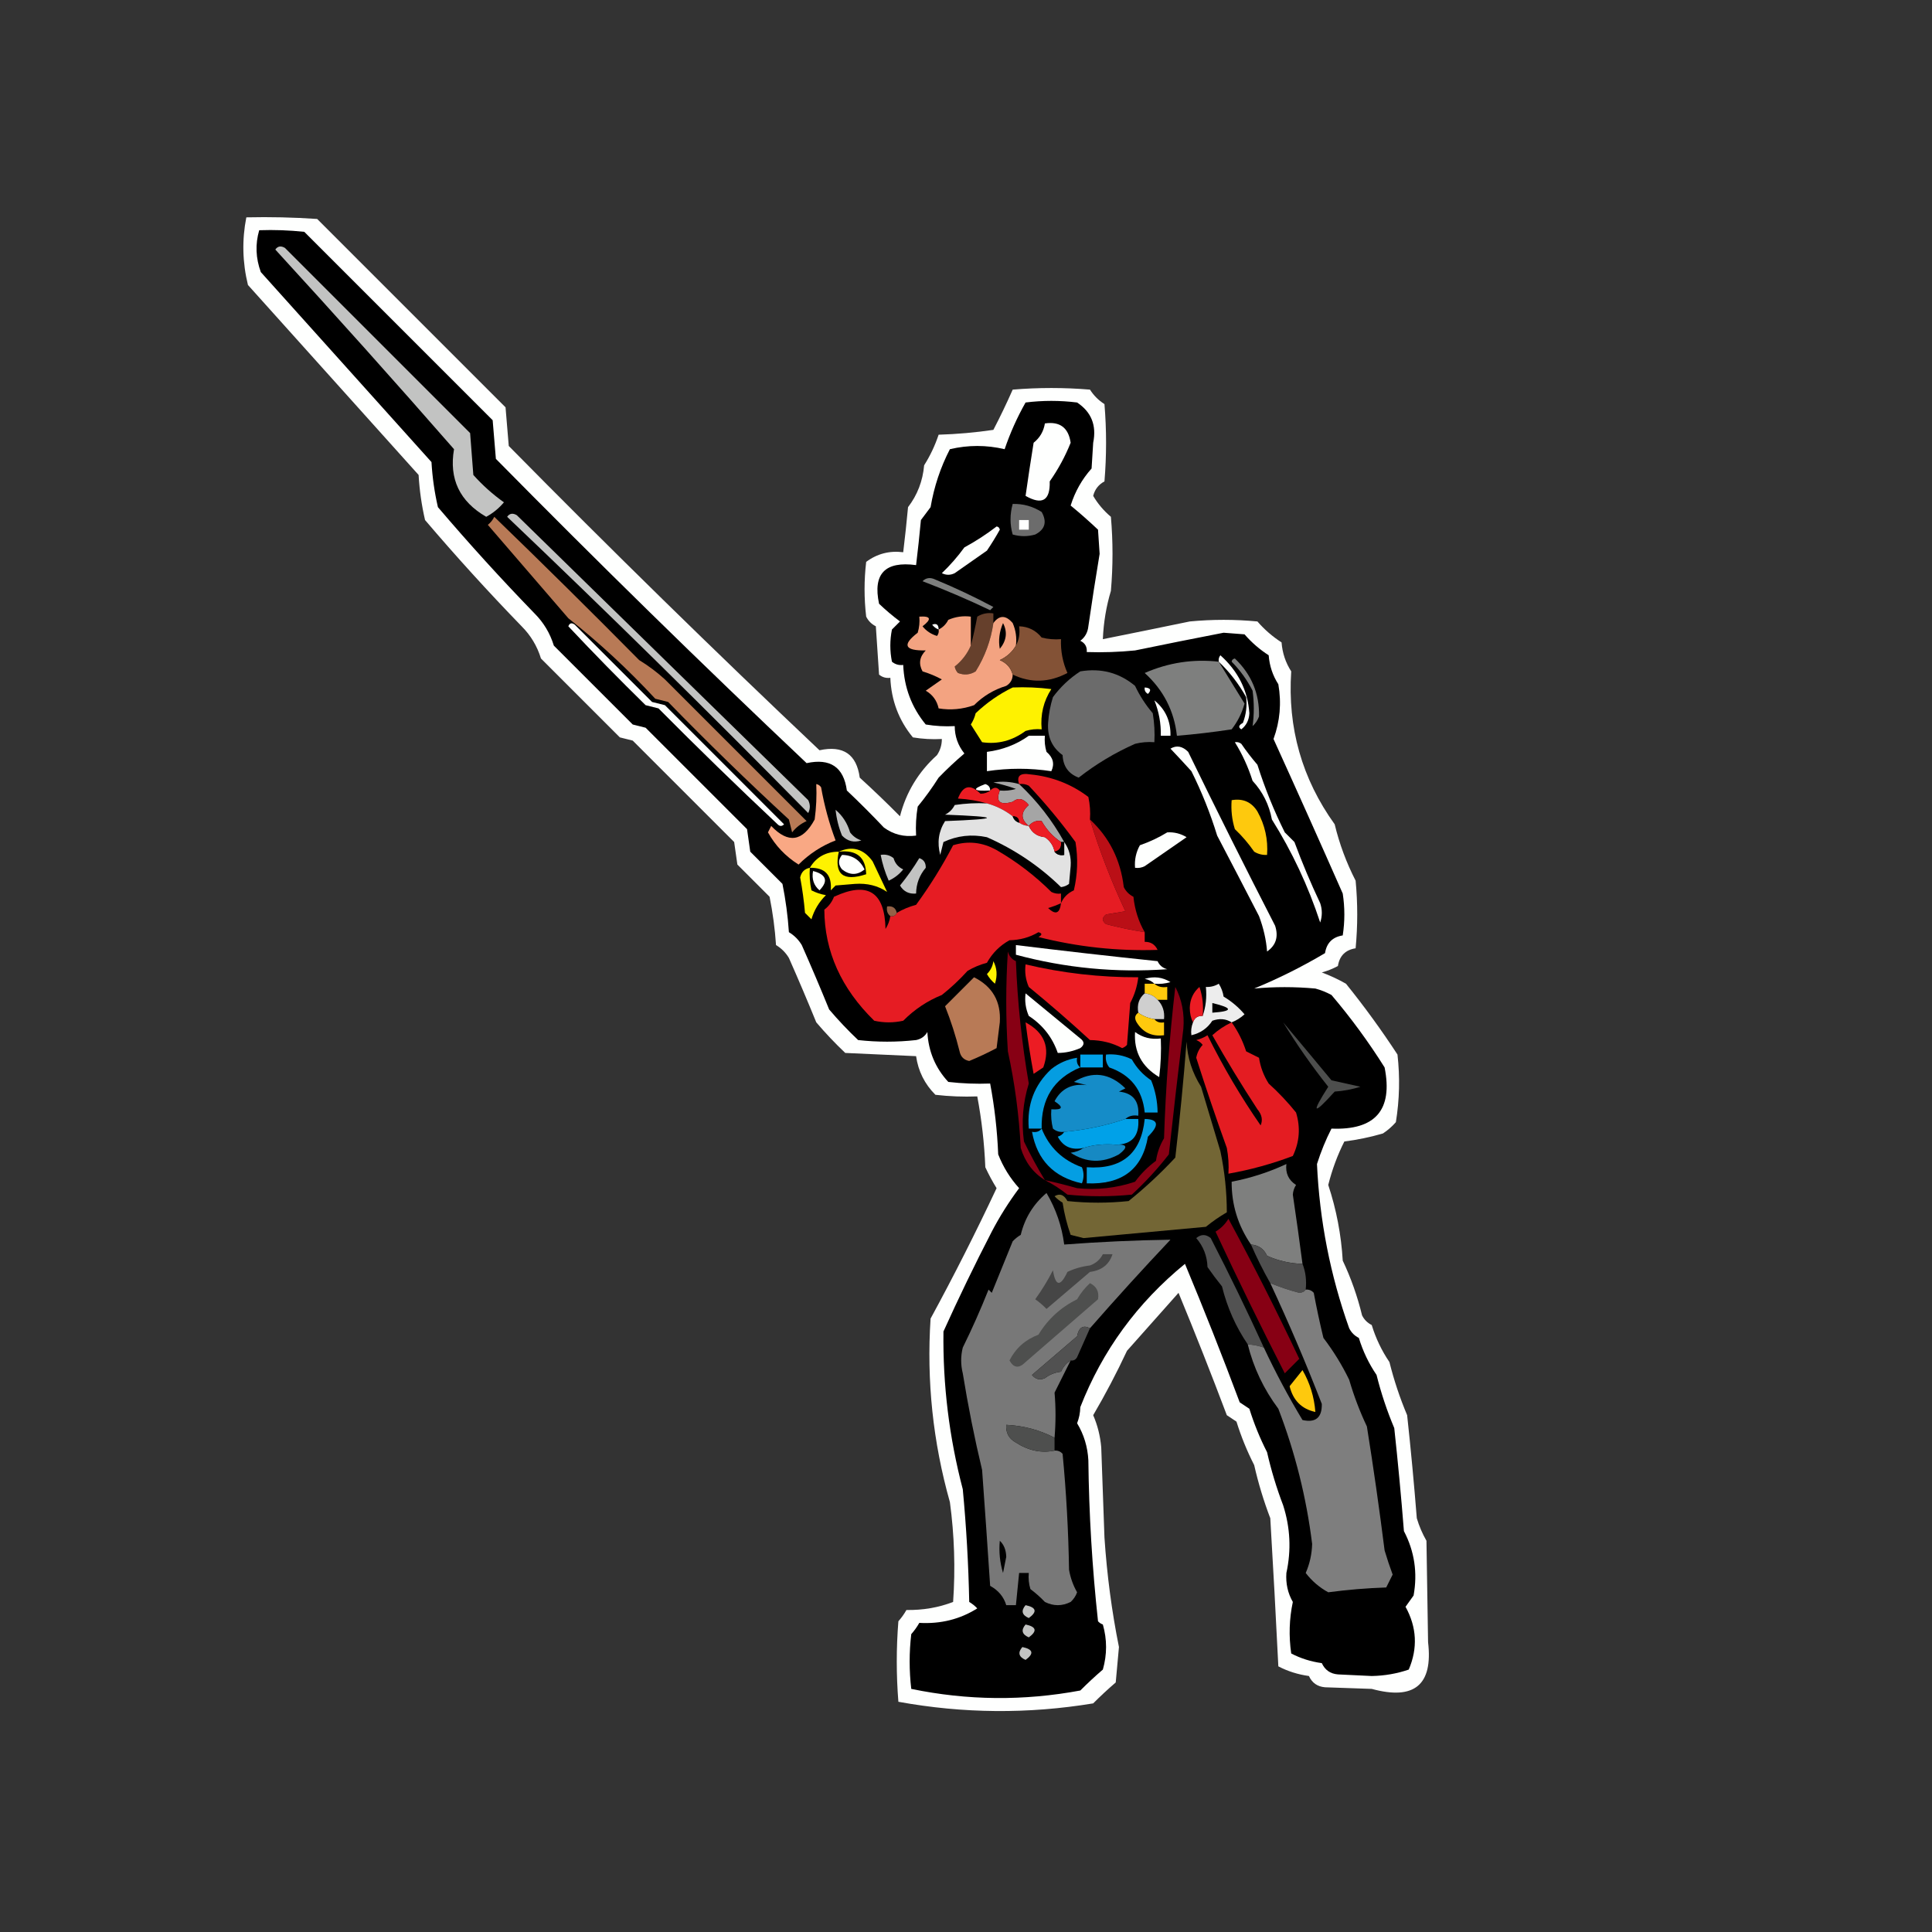 <?xml version="1.0" encoding="UTF-8"?>
<!DOCTYPE svg PUBLIC "-//W3C//DTD SVG 1.1//EN" "http://www.w3.org/Graphics/SVG/1.1/DTD/svg11.dtd">
<svg xmlns="http://www.w3.org/2000/svg" version="1.1" width="600px" height="600px" style="shape-rendering:geometricPrecision; text-rendering:geometricPrecision; image-rendering:optimizeQuality; fill-rule:evenodd; clip-rule:evenodd" xmlns:xlink="http://www.w3.org/1999/xlink">
<rect width="100%" height="100%" fill="#333333" stroke="none"/>
<g><path style="opacity:1" fill="#fefffe" d="M 76.5,67.5 C 83.841,67.334 91.174,67.5 98.5,68C 118,87.5 137.5,107 157,126.5C 157.333,130.5 157.667,134.5 158,138.5C 189.6,170.556 221.767,202.056 254.5,233C 261.854,231.403 266.021,234.237 267,241.5C 271.263,245.385 275.429,249.385 279.5,253.5C 281.382,246.069 285.215,239.735 291,234.5C 292.009,232.975 292.509,231.308 292.5,229.5C 289.482,229.665 286.482,229.498 283.5,229C 279.128,223.685 276.794,217.518 276.5,210.5C 275.178,210.67 274.011,210.337 273,209.5C 272.667,204.5 272.333,199.5 272,194.5C 270.667,193.833 269.667,192.833 269,191.5C 268.333,185.833 268.333,180.167 269,174.5C 272.373,171.97 276.207,170.97 280.5,171.5C 281.065,166.851 281.565,162.184 282,157.5C 284.902,153.718 286.568,149.385 287,144.5C 288.866,141.554 290.366,138.387 291.5,135C 297.196,134.83 302.862,134.33 308.5,133.5C 310.626,129.415 312.626,125.248 314.5,121C 322.5,120.333 330.5,120.333 338.5,121C 339.667,122.833 341.167,124.333 343,125.5C 343.667,133.5 343.667,141.5 343,149.5C 341.166,150.495 339.999,151.995 339.5,154C 340.916,156.425 342.75,158.591 345,160.5C 345.667,168.167 345.667,175.833 345,183.5C 343.553,188.319 342.72,193.319 342.5,198.5C 351.497,196.696 360.497,194.863 369.5,193C 376.5,192.333 383.5,192.333 390.5,193C 392.705,195.54 395.205,197.707 398,199.5C 398.253,202.79 399.253,205.79 401,208.5C 399.837,226.024 404.337,241.858 414.5,256C 415.974,262.11 418.14,267.943 421,273.5C 421.667,280.5 421.667,287.5 421,294.5C 417.833,295 416,296.833 415.5,300C 413.913,300.862 412.246,301.529 410.5,302C 413.102,302.977 415.602,304.144 418,305.5C 423.69,312.549 429.023,319.883 434,327.5C 434.797,334.55 434.63,341.55 433.5,348.5C 432.315,349.853 430.981,351.02 429.5,352C 425.546,353.154 421.546,353.987 417.5,354.5C 415.362,358.738 413.696,363.238 412.5,368C 415.021,375.621 416.521,383.454 417,391.5C 419.565,396.917 421.565,402.584 423,408.5C 423.667,409.833 424.667,410.833 426,411.5C 427.264,415.636 429.097,419.47 431.5,423C 432.91,428.651 434.744,434.151 437,439.5C 438.153,450.151 439.153,460.818 440,471.5C 440.727,473.953 441.727,476.286 443,478.5C 443.151,489.138 443.318,499.638 443.5,510C 445.07,523.274 439.236,528.107 426,524.5C 421.167,524.333 416.333,524.167 411.5,524C 409.139,523.803 407.472,522.636 406.5,520.5C 403.074,520.025 399.908,519.025 397,517.5C 396.243,502.149 395.41,486.816 394.5,471.5C 392.449,466.133 390.782,460.633 389.5,455C 387.291,450.676 385.458,446.176 384,441.5C 383,440.833 382,440.167 381,439.5C 376.192,426.738 371.192,414.071 366,401.5C 360.667,407.5 355.333,413.5 350,419.5C 346.767,426.411 343.267,433.078 339.5,439.5C 340.861,442.633 341.694,445.967 342,449.5C 342.333,458.833 342.667,468.167 343,477.5C 343.777,489.136 345.277,500.469 347.5,511.5C 347.167,515.167 346.833,518.833 346.5,522.5C 344.047,524.612 341.714,526.779 339.5,529C 319.27,532.336 299.103,532.169 279,528.5C 278.333,520.167 278.333,511.833 279,503.5C 279.956,502.421 280.789,501.255 281.5,500C 286.635,500.08 291.469,499.247 296,497.5C 296.726,487.134 296.392,476.801 295,466.5C 289.734,447.838 287.734,428.838 289,409.5C 296.196,396.275 303.03,382.775 309.5,369C 308.206,366.913 307.039,364.746 306,362.5C 305.7,355.092 304.867,347.758 303.5,340.5C 299.154,340.666 294.821,340.499 290.5,340C 287.166,336.665 285.166,332.665 284.5,328C 277.167,327.667 269.833,327.333 262.5,327C 259.345,324.011 256.345,320.844 253.5,317.5C 250.761,310.781 247.928,304.114 245,297.5C 244,295.833 242.667,294.5 241,293.5C 240.662,288.453 239.995,283.453 239,278.5C 235.667,275.167 232.333,271.833 229,268.5C 228.667,266.167 228.333,263.833 228,261.5C 217.5,251 207,240.5 196.5,230C 195.167,229.667 193.833,229.333 192.5,229C 184.333,220.833 176.167,212.667 168,204.5C 166.827,200.663 164.827,197.329 162,194.5C 151.602,183.773 141.602,172.773 132,161.5C 130.939,156.896 130.273,152.229 130,147.5C 112.333,127.833 94.667,108.167 77,88.5C 75.289,81.488 75.122,74.488 76.5,67.5 Z"/></g>
<g><path style="opacity:1" fill="#000000" d="M 80.5,71.5 C 85.178,71.334 89.845,71.501 94.5,72C 114,91.5 133.5,111 153,130.5C 153.333,134.5 153.667,138.5 154,142.5C 185.6,174.556 217.767,206.056 250.5,237C 257.854,235.403 262.021,238.237 263,245.5C 266.93,249.219 270.764,253.053 274.5,257C 277.447,259.164 280.781,259.998 284.5,259.5C 284.335,256.482 284.502,253.482 285,250.5C 287.328,247.663 289.495,244.663 291.5,241.5C 294.063,238.858 296.729,236.358 299.5,234C 297.503,231.508 296.503,228.675 296.5,225.5C 293.482,225.665 290.482,225.498 287.5,225C 283.128,219.685 280.794,213.518 280.5,206.5C 279.178,206.67 278.011,206.337 277,205.5C 276.333,202.167 276.333,198.833 277,195.5C 277.833,194.667 278.667,193.833 279.5,193C 277.2,191.275 275.034,189.442 273,187.5C 271.021,178.202 274.855,174.202 284.5,175.5C 285.065,170.851 285.565,166.184 286,161.5C 287,160.167 288,158.833 289,157.5C 290.088,151.122 292.088,145.122 295,139.5C 300.667,138.167 306.333,138.167 312,139.5C 313.718,134.454 315.884,129.621 318.5,125C 323.833,124.333 329.167,124.333 334.5,125C 338.931,127.94 340.598,132.107 339.5,137.5C 339.333,140.167 339.167,142.833 339,145.5C 336.031,148.819 333.864,152.653 332.5,157C 335.394,159.375 338.228,161.875 341,164.5C 341.167,167 341.333,169.5 341.5,172C 340.267,179.391 339.1,186.891 338,194.5C 337.801,196.402 336.967,197.902 335.5,199C 336.973,199.71 337.64,200.876 337.5,202.5C 342.511,202.666 347.511,202.499 352.5,202C 361.658,200.107 370.825,198.274 380,196.5C 382.167,196.667 384.333,196.833 386.5,197C 388.705,199.54 391.205,201.707 394,203.5C 394.253,206.79 395.253,209.79 397,212.5C 398.012,218.35 397.512,224.016 395.5,229.5C 402.769,245.484 409.936,261.484 417,277.5C 417.667,281.833 417.667,286.167 417,290.5C 413.833,291 412,292.833 411.5,296C 404.446,300.194 397.112,303.861 389.5,307C 395.756,306.421 402.089,306.421 408.5,307C 410.246,307.471 411.913,308.138 413.5,309C 419.535,316.094 425.035,323.594 430,331.5C 432.63,344.711 427.13,351.044 413.5,350.5C 411.729,353.962 410.229,357.628 409,361.5C 409.797,379.045 413.131,396.045 419,412.5C 419.667,413.833 420.667,414.833 422,415.5C 423.264,419.636 425.097,423.47 427.5,427C 428.91,432.651 430.744,438.151 433,443.5C 434.153,454.151 435.153,464.818 436,475.5C 439.281,481.774 440.281,488.441 439,495.5C 438.173,496.662 437.34,497.829 436.5,499C 440.002,505.351 440.335,511.851 437.5,518.5C 433.856,519.758 430.023,520.425 426,520.5C 422.5,520.333 419,520.167 415.5,520C 413.139,519.803 411.472,518.636 410.5,516.5C 407.074,516.025 403.908,515.025 401,513.5C 400.216,508.113 400.382,502.78 401.5,497.5C 399.937,494.778 399.271,491.778 399.5,488.5C 401.043,481.418 400.71,474.418 398.5,467.5C 396.449,462.133 394.782,456.633 393.5,451C 391.291,446.676 389.458,442.176 388,437.5C 387,436.833 386,436.167 385,435.5C 379.577,421 373.91,406.667 368,392.5C 353.185,404.616 342.352,419.449 335.5,437C 335.456,438.764 335.122,440.431 334.5,442C 336.608,445.482 337.775,449.315 338,453.5C 338.192,470.229 339.192,486.896 341,503.5C 341.414,503.957 341.914,504.291 342.5,504.5C 343.833,509.167 343.833,513.833 342.5,518.5C 340.047,520.612 337.714,522.779 335.5,525C 317.936,528.279 300.436,528.112 283,524.5C 282.333,518.833 282.333,513.167 283,507.5C 283.956,506.421 284.789,505.255 285.5,504C 292.147,504.377 298.147,502.877 303.5,499.5C 302.758,498.713 301.925,498.047 301,497.5C 300.768,485.805 300.102,474.138 299,462.5C 294.781,446.414 292.781,430.081 293,413.5C 297.706,403.086 302.706,392.752 308,382.5C 310.464,377.789 313.297,373.289 316.5,369C 313.707,365.919 311.54,362.419 310,358.5C 309.7,351.092 308.867,343.758 307.5,336.5C 303.154,336.666 298.821,336.499 294.5,336C 290.49,331.673 288.323,326.506 288,320.5C 287.228,321.849 286.061,322.682 284.5,323C 278.5,323.667 272.5,323.667 266.5,323C 263.345,320.011 260.345,316.844 257.5,313.5C 254.761,306.781 251.928,300.114 249,293.5C 248,291.833 246.667,290.5 245,289.5C 244.662,284.453 243.995,279.453 243,274.5C 239.667,271.167 236.333,267.833 233,264.5C 232.667,262.167 232.333,259.833 232,257.5C 221.5,247 211,236.5 200.5,226C 199.167,225.667 197.833,225.333 196.5,225C 188.333,216.833 180.167,208.667 172,200.5C 170.827,196.663 168.827,193.329 166,190.5C 155.602,179.773 145.602,168.773 136,157.5C 134.939,152.896 134.273,148.229 134,143.5C 116.333,123.833 98.667,104.167 81,84.5C 79.41,80.157 79.243,75.823 80.5,71.5 Z"/></g>
<g><path style="opacity:1" fill="#c2c3c2" d="M 85.5,77.5 C 86.251,76.427 87.251,76.26 88.5,77C 107.667,96.167 126.833,115.333 146,134.5C 146.333,138.833 146.667,143.167 147,147.5C 149.869,150.704 153.035,153.537 156.5,156C 154.953,157.849 153.119,159.349 151,160.5C 142.741,155.731 139.408,148.731 141,139.5C 122.717,118.572 104.217,97.906 85.5,77.5 Z"/></g>
<g><path style="opacity:1" fill="#fefffe" d="M 324.5,131.5 C 329.155,130.819 331.822,132.819 332.5,137.5C 330.808,141.73 328.641,145.73 326,149.5C 326.171,155.443 323.671,156.943 318.5,154C 319.272,148.538 320.105,143.038 321,137.5C 322.936,135.963 324.103,133.963 324.5,131.5 Z"/></g>
<g><path style="opacity:1" fill="#6c6c6c" d="M 314.5,156.5 C 317.748,156.416 320.748,157.249 323.5,159C 325.22,162.086 324.553,164.419 321.5,166C 319.167,166.667 316.833,166.667 314.5,166C 313.605,162.905 313.605,159.738 314.5,156.5 Z"/></g>
<g><path style="opacity:1" fill="#c2c3c2" d="M 157.5,160.5 C 158.251,159.427 159.251,159.26 160.5,160C 190.667,189.5 220.833,219 251,248.5C 251.667,249.833 251.667,251.167 251,252.5C 220.082,221.078 188.916,190.412 157.5,160.5 Z"/></g>
<g><path style="opacity:1" fill="#b87a56" d="M 153.5,160.5 C 168.611,175.11 183.611,189.944 198.5,205C 201.369,206.748 204.036,208.748 206.5,211C 221.167,225.667 235.833,240.333 250.5,255C 248.714,255.785 247.214,256.951 246,258.5C 245.667,257.167 245.333,255.833 245,254.5C 232.196,242.696 219.696,230.53 207.5,218C 206.167,217.667 204.833,217.333 203.5,217C 195.077,207.906 186.077,199.572 176.5,192C 168.167,182.333 159.833,172.667 151.5,163C 152.381,162.292 153.047,161.458 153.5,160.5 Z"/></g>
<g><path style="opacity:1" fill="#fefffe" d="M 316.5,161.5 C 317.5,161.5 318.5,161.5 319.5,161.5C 319.5,162.5 319.5,163.5 319.5,164.5C 318.5,164.5 317.5,164.5 316.5,164.5C 316.5,163.5 316.5,162.5 316.5,161.5 Z"/></g>
<g><path style="opacity:1" fill="#fefffe" d="M 309.5,163.5 C 310.043,163.56 310.376,163.893 310.5,164.5C 309.258,166.733 307.924,168.899 306.5,171C 303.167,173.333 299.833,175.667 296.5,178C 295.167,178.667 293.833,178.667 292.5,178C 295.059,175.561 297.392,172.895 299.5,170C 303.069,168.058 306.402,165.892 309.5,163.5 Z"/></g>
<g><path style="opacity:1" fill="#7e7f7e" d="M 286.5,180.5 C 287.601,179.402 288.934,179.235 290.5,180C 296.663,182.551 302.663,185.384 308.5,188.5C 308.167,188.833 307.833,189.167 307.5,189.5C 300.595,186.212 293.595,183.212 286.5,180.5 Z"/></g>
<g><path style="opacity:1" fill="#66402c" d="M 308.5,193.5 C 307.714,198.891 305.88,203.891 303,208.5C 301.274,209.576 299.441,209.743 297.5,209C 296.978,208.439 296.645,207.772 296.5,207C 298.726,205.232 300.393,203.065 301.5,200.5C 302.244,197.64 302.911,194.64 303.5,191.5C 305.045,190.548 306.712,190.215 308.5,190.5C 308.5,191.5 308.5,192.5 308.5,193.5 Z"/></g>
<g><path style="opacity:1" fill="#f3a381" d="M 291.5,195.5 C 292.812,194.855 293.812,193.855 294.5,192.5C 296.743,191.526 299.076,191.192 301.5,191.5C 301.5,194.5 301.5,197.5 301.5,200.5C 300.393,203.065 298.726,205.232 296.5,207C 296.645,207.772 296.978,208.439 297.5,209C 299.441,209.743 301.274,209.576 303,208.5C 305.88,203.891 307.714,198.891 308.5,193.5C 310.353,190.978 312.353,190.978 314.5,193.5C 315.474,195.743 315.808,198.076 315.5,200.5C 314.354,202.475 312.687,203.975 310.5,205C 312.609,205.907 313.942,207.407 314.5,209.5C 314.489,211.017 313.823,212.184 312.5,213C 308.663,214.173 305.329,216.173 302.5,219C 298.903,220.277 295.236,220.61 291.5,220C 290.971,217.571 289.637,215.738 287.5,214.5C 289.167,213.333 290.833,212.167 292.5,211C 290.624,209.983 288.624,209.149 286.5,208.5C 285.224,206.139 285.558,203.972 287.5,202C 280.908,202.113 280.074,200.28 285,196.5C 285.494,194.866 285.66,193.199 285.5,191.5C 289.099,191.262 289.433,192.262 286.5,194.5C 287.655,195.95 289.155,196.95 291,197.5C 291.464,196.906 291.631,196.239 291.5,195.5 Z"/></g>
<g><path style="opacity:1" fill="#fefffe" d="M 176.5,194.5 C 176.897,193.475 177.563,193.308 178.5,194C 186.5,202 194.5,210 202.5,218C 203.833,218.333 205.167,218.667 206.5,219C 218.833,231.333 231.167,243.667 243.5,256C 242.833,256.667 242.167,256.667 241.5,256C 228.974,244.23 216.641,232.23 204.5,220C 203.167,219.667 201.833,219.333 200.5,219C 192.27,210.938 184.27,202.772 176.5,194.5 Z"/></g>
<g><path style="opacity:1" fill="#fefffe" d="M 291.5,195.5 C 290.711,195.217 290.044,194.717 289.5,194C 290.816,193.472 291.483,193.972 291.5,195.5 Z"/></g>
<g><path style="opacity:1" fill="#000000" d="M 311.5,193.5 C 312.932,196.267 312.599,198.934 310.5,201.5C 310.011,198.886 310.344,196.22 311.5,193.5 Z"/></g>
<g><path style="opacity:1" fill="#835236" d="M 314.5,209.5 C 313.942,207.407 312.609,205.907 310.5,205C 312.687,203.975 314.354,202.475 315.5,200.5C 316.461,198.735 316.795,196.735 316.5,194.5C 319.358,194.595 321.691,195.762 323.5,198C 325.473,198.495 327.473,198.662 329.5,198.5C 329.363,202.179 330.029,205.679 331.5,209C 325.796,212.009 320.129,212.176 314.5,209.5 Z"/></g>
<g><path style="opacity:1" fill="#fefffe" d="M 378.5,205.5 C 378.369,204.761 378.536,204.094 379,203.5C 384.512,208.439 387.512,214.439 388,221.5C 387.902,223.619 387.069,225.286 385.5,226.5C 384.495,225.89 384.662,225.224 386,224.5C 386.995,221.874 387.328,219.207 387,216.5C 384.714,212.384 381.88,208.717 378.5,205.5 Z"/></g>
<g><path style="opacity:1" fill="#7e7f7e" d="M 378.5,205.5 C 381.144,209.819 383.811,214.152 386.5,218.5C 385.694,221.446 384.361,224.112 382.5,226.5C 376.848,227.37 371.181,228.037 365.5,228.5C 364.654,220.795 361.321,214.295 355.5,209C 362.902,205.769 370.568,204.603 378.5,205.5 Z"/></g>
<g><path style="opacity:1" fill="#7e7f7e" d="M 382.5,205.5 C 382.56,204.957 382.893,204.624 383.5,204.5C 388.676,209.47 391.176,215.47 391,222.5C 390.581,223.672 389.915,224.672 389,225.5C 389.502,221.908 389.502,218.241 389,214.5C 387.278,211.133 385.111,208.133 382.5,205.5 Z"/></g>
<g><path style="opacity:1" fill="#6b6b6b" d="M 335.5,208.5 C 341.947,207.42 347.613,208.92 352.5,213C 353.96,216.089 355.793,218.922 358,221.5C 358.498,224.482 358.665,227.482 358.5,230.5C 356.473,230.338 354.473,230.505 352.5,231C 346.205,233.797 340.372,237.297 335,241.5C 331.825,240.314 330.159,237.981 330,234.5C 326.717,232.134 325.217,228.801 325.5,224.5C 325.682,221.774 326.182,219.107 327,216.5C 329.375,213.29 332.208,210.624 335.5,208.5 Z"/></g>
<g><path style="opacity:1" fill="#fef200" d="M 314.5,213.5 C 318.514,213.334 322.514,213.501 326.5,214C 324.077,217.753 323.077,221.92 323.5,226.5C 321.801,226.34 320.134,226.506 318.5,227C 314.363,230.054 309.863,231.221 305,230.5C 303.833,228.667 302.667,226.833 301.5,225C 302.191,223.933 302.691,222.766 303,221.5C 306.498,218.183 310.331,215.516 314.5,213.5 Z"/></g>
<g><path style="opacity:1" fill="#fefffe" d="M 355.5,213.5 C 357.337,213.639 357.67,214.306 356.5,215.5C 355.702,215.043 355.369,214.376 355.5,213.5 Z"/></g>
<g><path style="opacity:1" fill="#fefffe" d="M 358.5,217.5 C 361.944,220.3 363.61,223.967 363.5,228.5C 362.5,228.5 361.5,228.5 360.5,228.5C 360.584,224.669 359.917,221.002 358.5,217.5 Z"/></g>
<g><path style="opacity:1" fill="#fefffe" d="M 319.5,228.5 C 321.167,228.5 322.833,228.5 324.5,228.5C 324.34,230.199 324.506,231.866 325,233.5C 327.064,235.243 327.564,237.243 326.5,239.5C 319.868,238.494 313.201,238.494 306.5,239.5C 306.5,237.5 306.5,235.5 306.5,233.5C 311.368,232.881 315.702,231.215 319.5,228.5 Z"/></g>
<g><path style="opacity:1" fill="#fefffe" d="M 383.5,230.5 C 384.239,230.369 384.906,230.536 385.5,231C 387.046,233.257 388.712,235.424 390.5,237.5C 392.803,244.765 395.637,251.765 399,258.5C 400,259.5 401,260.5 402,261.5C 404.391,267.949 407.058,274.282 410,280.5C 410.667,282.5 410.667,284.5 410,286.5C 406.265,275.141 401.265,264.475 395,254.5C 394.133,249.88 392.133,245.88 389,242.5C 387.63,238.195 385.797,234.195 383.5,230.5 Z"/></g>
<g><path style="opacity:1" fill="#fefffe" d="M 363.5,232.5 C 365.377,231.375 367.21,231.709 369,233.5C 377.817,251.633 386.817,269.633 396,287.5C 397.102,290.905 396.268,293.572 393.5,295.5C 393.236,291.915 392.403,288.248 391,284.5C 386.712,276.193 382.378,267.86 378,259.5C 375.869,252.578 373.202,245.911 370,239.5C 367.817,237.093 365.65,234.76 363.5,232.5 Z"/></g>
<g><path style="opacity:1" fill="#a5a5a5" d="M 316.5,243.5 C 322.144,248.812 326.81,254.812 330.5,261.5C 330.167,261.5 329.833,261.5 329.5,261.5C 326.998,259.83 324.998,257.664 323.5,255C 321.934,254.7 320.601,255.2 319.5,256.5C 316.929,254.422 316.929,252.256 319.5,250C 317.86,247.946 316.194,247.613 314.5,249C 310.499,250.16 309.165,248.994 310.5,245.5C 312.199,245.66 313.866,245.494 315.5,245C 313.212,244.178 310.878,243.511 308.5,243C 311.192,242.57 313.859,242.737 316.5,243.5 Z"/></g>
<g><path style="opacity:1" fill="#f9a884" d="M 253.5,243.5 C 254.117,243.611 254.617,243.944 255,244.5C 256,250.184 257.5,255.684 259.5,261C 255.148,262.682 251.314,265.182 248,268.5C 243.946,265.947 240.779,262.614 238.5,258.5C 238.833,257.833 239.167,257.167 239.5,256.5C 244.782,262.062 249.282,261.395 253,254.5C 253.499,250.848 253.665,247.182 253.5,243.5 Z"/></g>
<g><path style="opacity:1" fill="#fefffe" d="M 307.5,245.5 C 302.186,245.761 301.686,245.094 306,243.5C 307.03,243.836 307.53,244.503 307.5,245.5 Z"/></g>
<g><path style="opacity:1" fill="#ec1c23" d="M 307.5,245.5 C 308.652,244.375 309.652,244.375 310.5,245.5C 309.165,248.994 310.499,250.16 314.5,249C 316.194,247.613 317.86,247.946 319.5,250C 316.929,252.256 316.929,254.422 319.5,256.5C 318.391,256.443 317.391,256.11 316.5,255.5C 316.5,254.167 315.833,253.5 314.5,253.5C 312.109,251.638 309.442,250.304 306.5,249.5C 303.695,248.681 300.695,248.181 297.5,248C 299.055,243.89 301.388,243.39 304.5,246.5C 305.726,246.48 306.726,246.147 307.5,245.5 Z"/></g>
<g><path style="opacity:1" fill="#fec90d" d="M 382.5,248.5 C 385.997,247.891 388.663,249.057 390.5,252C 392.839,256.203 393.839,260.703 393.5,265.5C 392.07,265.579 390.736,265.246 389.5,264.5C 387.727,261.94 385.727,259.607 383.5,257.5C 382.593,254.579 382.26,251.579 382.5,248.5 Z"/></g>
<g><path style="opacity:1" fill="#e2e2e2" d="M 306.5,249.5 C 309.442,250.304 312.109,251.638 314.5,253.5C 314.833,254.5 315.5,255.167 316.5,255.5C 317.391,256.11 318.391,256.443 319.5,256.5C 320.453,258.61 322.119,259.777 324.5,260C 326.141,261.129 327.141,262.629 327.5,264.5C 328.209,265.404 329.209,265.737 330.5,265.5C 330.5,264.167 330.5,262.833 330.5,261.5C 332.033,263.634 332.7,266.134 332.5,269C 332.333,270.833 332.167,272.667 332,274.5C 331.275,275.059 330.442,275.392 329.5,275.5C 322.808,268.977 315.141,263.811 306.5,260C 301.771,259.004 297.271,259.504 293,261.5C 292.667,262.833 292.333,264.167 292,265.5C 290.977,261.683 291.477,258.183 293.5,255C 310.833,254.333 310.833,253.667 293.5,253C 294.833,252.333 295.833,251.333 296.5,250C 299.817,249.502 303.15,249.335 306.5,249.5 Z"/></g>
<g><path style="opacity:1" fill="#c2c3c2" d="M 259.5,251.5 C 261.66,253.325 263.16,255.659 264,258.5C 264.903,259.701 266.069,260.535 267.5,261C 265.191,261.756 263.191,261.256 261.5,259.5C 260.451,256.92 259.784,254.254 259.5,251.5 Z"/></g>
<g><path style="opacity:1" fill="#000000" d="M 314.5,253.5 C 315.833,253.5 316.5,254.167 316.5,255.5C 315.5,255.167 314.833,254.5 314.5,253.5 Z"/></g>
<g><path style="opacity:1" fill="#ec1c23" d="M 329.5,261.5 C 329.715,263.179 329.048,264.179 327.5,264.5C 327.141,262.629 326.141,261.129 324.5,260C 322.119,259.777 320.453,258.61 319.5,256.5C 320.601,255.2 321.934,254.7 323.5,255C 324.998,257.664 326.998,259.83 329.5,261.5 Z"/></g>
<g><path style="opacity:1" fill="#ba0f16" d="M 338.5,254.5 C 344.508,260.06 348.008,267.06 349,275.5C 349.667,276.833 350.667,277.833 352,278.5C 352.409,282.491 353.576,286.157 355.5,289.5C 351.473,288.861 347.473,288.028 343.5,287C 342.167,286 342.167,285 343.5,284C 345.5,283.667 347.5,283.333 349.5,283C 345.131,273.72 341.464,264.22 338.5,254.5 Z"/></g>
<g><path style="opacity:1" fill="#fefffe" d="M 362.5,258.5 C 364.655,258.372 366.655,258.872 368.5,260C 364.167,263 359.833,266 355.5,269C 354.552,269.483 353.552,269.649 352.5,269.5C 352.298,267.011 352.798,264.677 354,262.5C 357.047,261.438 359.88,260.105 362.5,258.5 Z"/></g>
<g><path style="opacity:1" fill="#e61c23" d="M 338.5,254.5 C 341.464,264.22 345.131,273.72 349.5,283C 347.5,283.333 345.5,283.667 343.5,284C 342.167,285 342.167,286 343.5,287C 347.473,288.028 351.473,288.861 355.5,289.5C 355.5,290.5 355.5,291.5 355.5,292.5C 357.359,292.461 358.692,293.294 359.5,295C 346.984,295.408 334.651,294.074 322.5,291C 323.696,290.346 323.696,289.846 322.5,289.5C 319.78,291.111 316.78,291.944 313.5,292C 310.5,293.667 308.167,296 306.5,299C 304.385,299.557 302.385,300.391 300.5,301.5C 298.024,304.232 295.357,306.732 292.5,309C 288.005,310.811 284.005,313.478 280.5,317C 277.5,317.667 274.5,317.667 271.5,317C 261.238,306.969 256.072,295.469 256,282.5C 257.385,281.449 258.385,280.116 259,278.5C 269.455,273.62 274.788,276.953 275,288.5C 275.791,287.255 276.291,285.922 276.5,284.5C 277.492,284.672 278.158,284.338 278.5,283.5C 280.359,282.406 282.359,281.573 284.5,281C 288.808,275.107 292.642,268.94 296,262.5C 300.657,261.06 305.157,261.56 309.5,264C 315.784,267.629 321.451,271.962 326.5,277C 327.448,277.483 328.448,277.649 329.5,277.5C 329.5,278.5 329.5,279.5 329.5,280.5C 330.27,278.701 331.603,277.368 333.5,276.5C 334.662,271.533 334.829,266.533 334,261.5C 329.544,255.375 324.711,249.542 319.5,244C 318.552,243.517 317.552,243.351 316.5,243.5C 315.638,240.983 316.805,239.983 320,240.5C 326.725,241.172 332.725,243.505 338,247.5C 338.497,249.81 338.663,252.143 338.5,254.5 Z"/></g>
<g><path style="opacity:1" fill="#000000" d="M 329.5,261.5 C 329.833,261.5 330.167,261.5 330.5,261.5C 330.5,262.833 330.5,264.167 330.5,265.5C 329.209,265.737 328.209,265.404 327.5,264.5C 329.048,264.179 329.715,263.179 329.5,261.5 Z"/></g>
<g><path style="opacity:1" fill="#fef200" d="M 251.5,269.5 C 253.497,266.157 256.497,264.49 260.5,264.5C 264.694,262.612 268.194,263.612 271,267.5C 272.504,270.684 274.004,273.851 275.5,277C 272.666,275.063 269.333,274.23 265.5,274.5C 263.5,274.667 261.5,274.833 259.5,275C 259,275.5 258.5,276 258,276.5C 258.408,271.742 256.241,269.409 251.5,269.5 Z"/></g>
<g><path style="opacity:1" fill="#000000" d="M 260.5,264.5 C 266.02,263.868 268.853,266.201 269,271.5C 261.813,273.863 258.98,271.53 260.5,264.5 Z"/></g>
<g><path style="opacity:1" fill="#fefffe" d="M 261.5,265.5 C 264.731,265.559 267.065,267.059 268.5,270C 266.244,271.867 263.91,271.867 261.5,270C 260.272,268.51 260.272,267.01 261.5,265.5 Z"/></g>
<g><path style="opacity:1" fill="#c2c3c2" d="M 273.5,265.5 C 274.978,265.238 276.311,265.571 277.5,266.5C 277.968,268.134 278.968,269.3 280.5,270C 279.271,271.529 277.771,272.696 276,273.5C 274.856,270.92 274.022,268.253 273.5,265.5 Z"/></g>
<g><path style="opacity:1" fill="#c2c3c2" d="M 285.5,266.5 C 286.88,266.962 287.547,267.962 287.5,269.5C 285.551,271.792 284.551,274.459 284.5,277.5C 282.286,277.709 280.619,276.876 279.5,275C 281.705,272.298 283.705,269.464 285.5,266.5 Z"/></g>
<g><path style="opacity:1" fill="#fef200" d="M 251.5,269.5 C 251.337,271.857 251.503,274.19 252,276.5C 253.399,277.227 254.899,277.727 256.5,278C 254.348,280.12 252.848,282.62 252,285.5C 251.333,284.833 250.667,284.167 250,283.5C 249.682,279.805 249.182,276.138 248.5,272.5C 248.868,270.825 249.868,269.825 251.5,269.5 Z"/></g>
<g><path style="opacity:1" fill="#fefffe" d="M 252.5,270.5 C 256.647,271.6 257.313,273.6 254.5,276.5C 252.717,274.977 252.051,272.977 252.5,270.5 Z"/></g>
<g><path style="opacity:1" fill="#000000" d="M 329.5,280.5 C 329.128,283.716 327.794,284.216 325.5,282C 326.901,281.59 328.234,281.09 329.5,280.5 Z"/></g>
<g><path style="opacity:1" fill="#946247" d="M 278.5,283.5 C 278.158,284.338 277.492,284.672 276.5,284.5C 275.596,283.791 275.263,282.791 275.5,281.5C 277.179,281.285 278.179,281.952 278.5,283.5 Z"/></g>
<g><path style="opacity:1" fill="#fefffe" d="M 315.5,293.5 C 330.143,295.298 344.809,296.964 359.5,298.5C 360.09,299.799 361.09,300.632 362.5,301C 346.56,302.139 330.893,300.639 315.5,296.5C 315.5,295.5 315.5,294.5 315.5,293.5 Z"/></g>
<g><path style="opacity:1" fill="#870014" d="M 324.5,366.5 C 320.827,364.201 318.327,360.867 317,356.5C 316.485,346.378 315.152,336.378 313,326.5C 312.333,316.167 312.333,305.833 313,295.5C 313.368,296.91 314.201,297.91 315.5,298.5C 315.989,311.266 317.322,323.933 319.5,336.5C 317.676,342.39 317.176,348.39 318,354.5C 319.994,358.643 322.161,362.643 324.5,366.5 Z"/></g>
<g><path style="opacity:1" fill="#fef200" d="M 308.5,298.5 C 309.629,300.628 309.796,302.961 309,305.5C 307.978,304.646 307.145,303.646 306.5,302.5C 307.63,301.378 308.297,300.044 308.5,298.5 Z"/></g>
<g><path style="opacity:1" fill="#ec1c23" d="M 318.5,299.5 C 329.987,302.216 341.654,303.549 353.5,303.5C 353.174,306.311 352.341,308.978 351,311.5C 350.667,315.833 350.333,320.167 350,324.5C 349.586,324.957 349.086,325.291 348.5,325.5C 345.422,323.87 342.089,323.037 338.5,323C 332.314,317.313 325.981,311.813 319.5,306.5C 318.526,304.257 318.192,301.924 318.5,299.5 Z"/></g>
<g><path style="opacity:1" fill="#b87a56" d="M 302.5,303.5 C 308.243,306.383 310.91,311.05 310.5,317.5C 310.167,320.167 309.833,322.833 309.5,325.5C 306.727,326.97 303.894,328.303 301,329.5C 299.347,329.18 298.347,328.18 298,326.5C 296.812,321.72 295.312,317.053 293.5,312.5C 296.521,309.479 299.521,306.479 302.5,303.5 Z"/></g>
<g><path style="opacity:1" fill="#fefffe" d="M 358.5,305.5 C 357.737,304.732 356.737,304.232 355.5,304C 358.379,303.126 361.045,303.46 363.5,305C 361.866,305.494 360.199,305.66 358.5,305.5 Z"/></g>
<g><path style="opacity:1" fill="#fec90d" d="M 358.5,305.5 C 359.568,306.434 360.901,306.768 362.5,306.5C 362.5,307.833 362.5,309.167 362.5,310.5C 361.5,310.5 360.5,310.5 359.5,310.5C 358.486,309.326 357.153,308.66 355.5,308.5C 355.5,307.5 355.5,306.5 355.5,305.5C 356.5,305.5 357.5,305.5 358.5,305.5 Z"/></g>
<g><path style="opacity:1" fill="#ededed" d="M 382.5,317.5 C 380.712,316.378 378.712,316.211 376.5,317C 374.947,319.362 372.78,320.862 370,321.5C 369.805,320.181 369.972,318.847 370.5,317.5C 370.973,316.094 371.973,315.427 373.5,315.5C 374.477,312.713 374.81,309.713 374.5,306.5C 375.93,306.579 377.264,306.246 378.5,305.5C 379.281,306.729 379.781,308.062 380,309.5C 382.485,310.987 384.652,312.821 386.5,315C 385.307,316.095 383.973,316.928 382.5,317.5 Z"/></g>
<g><path style="opacity:1" fill="#870014" d="M 324.5,366.5 C 327.843,367.224 331.176,368.057 334.5,369C 340.626,369.638 346.626,368.971 352.5,367C 354.333,364.5 356.5,362.333 359,360.5C 359.376,357.99 360.21,355.657 361.5,353.5C 362.012,337.765 363.179,322.098 365,306.5C 367.063,310.496 367.897,314.829 367.5,319.5C 365.921,332.47 364.421,345.47 363,358.5C 359.507,362.993 355.673,367.159 351.5,371C 344.833,371.667 338.167,371.667 331.5,371C 329.276,369.219 326.942,367.719 324.5,366.5 Z"/></g>
<g><path style="opacity:1" fill="#ec1c23" d="M 373.5,315.5 C 371.973,315.427 370.973,316.094 370.5,317.5C 369.842,316.207 369.508,314.707 369.5,313C 369.561,310.358 370.561,308.191 372.5,306.5C 373.484,309.428 373.817,312.428 373.5,315.5 Z"/></g>
<g><path style="opacity:1" fill="#fefffe" d="M 318.5,308.5 C 324.147,313.143 329.814,317.81 335.5,322.5C 336.833,323.5 336.833,324.5 335.5,325.5C 333.189,326.497 330.856,326.997 328.5,327C 326.833,322.162 323.833,318.328 319.5,315.5C 318.526,313.257 318.192,310.924 318.5,308.5 Z"/></g>
<g><path style="opacity:1" fill="#cfcfcf" d="M 355.5,308.5 C 357.153,308.66 358.486,309.326 359.5,310.5C 361.075,312.114 361.741,314.114 361.5,316.5C 360.5,316.5 359.5,316.5 358.5,316.5C 356.597,316.204 354.93,315.537 353.5,314.5C 353.054,311.99 353.72,309.99 355.5,308.5 Z"/></g>
<g><path style="opacity:1" fill="#000000" d="M 376.5,311.5 C 382.982,313.049 382.982,314.049 376.5,314.5C 376.5,313.5 376.5,312.5 376.5,311.5 Z"/></g>
<g><path style="opacity:1" fill="#fec90d" d="M 353.5,314.5 C 354.93,315.537 356.597,316.204 358.5,316.5C 359.209,317.404 360.209,317.737 361.5,317.5C 361.5,318.833 361.5,320.167 361.5,321.5C 357.766,321.982 354.933,320.649 353,317.5C 352.26,316.251 352.427,315.251 353.5,314.5 Z"/></g>
<g><path style="opacity:1" fill="#ec1c23" d="M 318.5,317.5 C 324.387,320.672 326.22,325.338 324,331.5C 323,332.167 322,332.833 321,333.5C 320.002,328.18 319.169,322.847 318.5,317.5 Z"/></g>
<g><path style="opacity:1" fill="#e41c22" d="M 382.5,317.5 C 384.452,320.244 385.952,323.244 387,326.5C 388.333,327.167 389.667,327.833 391,328.5C 391.438,331.376 392.438,334.043 394,336.5C 397.087,339.295 399.92,342.295 402.5,345.5C 403.917,350.158 403.584,354.658 401.5,359C 395.012,361.456 388.345,363.289 381.5,364.5C 381.664,361.813 381.497,359.146 381,356.5C 377.678,347.298 374.511,337.965 371.5,328.5C 371.79,326.956 372.456,325.623 373.5,324.5C 372.975,323.808 372.308,323.308 371.5,323C 372.766,322.691 373.933,322.191 375,321.5C 379.864,331.322 385.364,340.655 391.5,349.5C 392.223,347.836 391.89,346.169 390.5,344.5C 385.558,336.941 380.892,329.274 376.5,321.5C 378.289,319.863 380.289,318.53 382.5,317.5 Z"/></g>
<g><path style="opacity:1" fill="#4d4e4d" d="M 398.5,317.5 C 403.482,323.429 408.482,329.429 413.5,335.5C 416.5,336.167 419.5,336.833 422.5,337.5C 419.893,338.318 417.226,338.818 414.5,339C 407.766,346.466 407.099,345.966 412.5,337.5C 407.394,331.074 402.727,324.407 398.5,317.5 Z"/></g>
<g><path style="opacity:1" fill="#fefffe" d="M 352.5,320.5 C 354.82,322.226 357.487,322.893 360.5,322.5C 360.666,326.514 360.499,330.514 360,334.5C 354.602,331.296 352.102,326.63 352.5,320.5 Z"/></g>
<g><path style="opacity:1" fill="#736635" d="M 368.5,323.5 C 368.755,328.479 370.255,333.146 373,337.5C 374.98,344.111 376.98,350.778 379,357.5C 380.33,363.799 380.996,370.132 381,376.5C 378.715,377.819 376.548,379.319 374.5,381C 361.833,382.145 349.166,383.311 336.5,384.5C 335.167,384.167 333.833,383.833 332.5,383.5C 331.355,380.252 330.521,376.919 330,373.5C 329.075,372.953 328.242,372.287 327.5,371.5C 329.123,370.524 330.457,371.024 331.5,373C 337.833,373.667 344.167,373.667 350.5,373C 355.634,368.867 360.468,364.367 365,359.5C 366.396,347.52 367.563,335.52 368.5,323.5 Z"/></g>
<g><path style="opacity:1" fill="#00a1e8" d="M 335.5,331.5 C 335.5,330.167 335.5,328.833 335.5,327.5C 337.833,327.5 340.167,327.5 342.5,327.5C 342.5,328.833 342.5,330.167 342.5,331.5C 340.167,331.5 337.833,331.5 335.5,331.5 Z"/></g>
<g><path style="opacity:1" fill="#049ee3" d="M 343.5,327.5 C 346.32,327.248 348.986,327.748 351.5,329C 352.976,331.643 354.976,333.81 357.5,335.5C 358.802,338.708 359.469,342.041 359.5,345.5C 358.167,345.5 356.833,345.5 355.5,345.5C 354.813,338.481 351.146,333.814 344.5,331.5C 343.571,330.311 343.238,328.978 343.5,327.5 Z"/></g>
<g><path style="opacity:1" fill="#059de1" d="M 335.5,331.5 C 327.27,334.923 323.27,341.256 323.5,350.5C 322.167,350.5 320.833,350.5 319.5,350.5C 318.882,343.085 321.215,336.918 326.5,332C 328.871,330.121 331.538,328.955 334.5,328.5C 334.263,329.791 334.596,330.791 335.5,331.5 Z"/></g>
<g><path style="opacity:1" fill="#158cc8" d="M 349.5,347.5 C 343.442,349.579 337.109,350.913 330.5,351.5C 329.178,351.67 328.011,351.337 327,350.5C 326.505,348.527 326.338,346.527 326.5,344.5C 330.056,344.725 330.39,343.892 327.5,342C 329.558,338.098 332.891,336.431 337.5,337C 336.167,336.667 334.833,336.333 333.5,336C 339.259,332.512 344.592,333.179 349.5,338C 348.833,338.333 348.167,338.667 347.5,339C 351.851,339.46 353.851,341.96 353.5,346.5C 351.901,346.232 350.568,346.566 349.5,347.5 Z"/></g>
<g><path style="opacity:1" fill="#00a1e8" d="M 349.5,347.5 C 350.833,347.5 352.167,347.5 353.5,347.5C 353.88,352.778 351.546,355.444 346.5,355.5C 342.958,355.187 339.625,355.521 336.5,356.5C 332.831,357.303 330.164,356.136 328.5,353C 329.416,352.722 330.082,352.222 330.5,351.5C 337.109,350.913 343.442,349.579 349.5,347.5 Z"/></g>
<g><path style="opacity:1" fill="#1689c3" d="M 346.5,355.5 C 350.099,355.262 350.433,356.262 347.5,358.5C 342.349,361.307 337.349,361.14 332.5,358C 334.058,357.79 335.391,357.29 336.5,356.5C 339.625,355.521 342.958,355.187 346.5,355.5 Z"/></g>
<g><path style="opacity:1" fill="#049ee3" d="M 323.5,350.5 C 325.816,356.314 329.983,360.314 336,362.5C 336.667,364.167 336.667,365.833 336,367.5C 327.262,365.596 322.096,360.263 320.5,351.5C 321.791,351.737 322.791,351.404 323.5,350.5 Z"/></g>
<g><path style="opacity:1" fill="#049ee2" d="M 355.5,347.5 C 359.796,347.588 360.129,349.421 356.5,353C 354.794,363.112 348.461,367.945 337.5,367.5C 337.5,365.833 337.5,364.167 337.5,362.5C 348.407,363.252 354.407,358.252 355.5,347.5 Z"/></g>
<g><path style="opacity:1" fill="#7e7f7e" d="M 404.5,392.5 C 400.681,392.395 397.014,391.562 393.5,390C 392.511,387.842 390.844,386.675 388.5,386.5C 384.464,380.611 382.464,374.111 382.5,367C 388.454,365.848 394.12,364.015 399.5,361.5C 399.162,364.325 400.162,366.492 402.5,368C 401.919,368.893 401.585,369.893 401.5,371C 402.568,378.168 403.568,385.335 404.5,392.5 Z"/></g>
<g><path style="opacity:1" fill="#787878" d="M 338.5,412.5 C 336.358,411.402 335.025,412.236 334.5,415C 329.833,419 325.167,423 320.5,427C 321.593,428.365 322.926,428.699 324.5,428C 325.949,426.883 327.616,426.216 329.5,426C 330.163,424.482 331.163,423.315 332.5,422.5C 330.821,425.841 329.154,429.174 327.5,432.5C 327.903,437.02 327.903,441.687 327.5,446.5C 322.811,444.077 317.811,442.744 312.5,442.5C 312.323,444.981 313.323,446.814 315.5,448C 319.399,450.515 323.399,451.348 327.5,450.5C 328.496,450.414 329.329,450.748 330,451.5C 331.142,463.468 331.808,475.468 332,487.5C 332.424,489.976 333.257,492.309 334.5,494.5C 334.081,495.672 333.415,496.672 332.5,497.5C 329.833,498.833 327.167,498.833 324.5,497.5C 323.135,496.059 321.635,494.726 320,493.5C 319.506,491.866 319.34,490.199 319.5,488.5C 318.5,488.5 317.5,488.5 316.5,488.5C 316.167,491.833 315.833,495.167 315.5,498.5C 314.5,498.5 313.5,498.5 312.5,498.5C 311.72,495.899 310.054,493.899 307.5,492.5C 306.707,480.496 305.873,468.496 305,456.5C 302.631,446.593 300.631,436.593 299,426.5C 298.333,423.833 298.333,421.167 299,418.5C 301.877,412.675 304.544,406.675 307,400.5C 307.333,400.833 307.667,401.167 308,401.5C 310.162,396.208 312.329,390.875 314.5,385.5C 315.242,384.713 316.075,384.047 317,383.5C 318.253,378.287 320.92,373.954 325,370.5C 327.923,375.435 329.756,380.768 330.5,386.5C 341.5,385.666 352.5,385.166 363.5,385C 354.96,394.037 346.627,403.204 338.5,412.5 Z"/></g>
<g><path style="opacity:1" fill="#870014" d="M 381.5,378.5 C 389.187,392.706 396.52,407.206 403.5,422C 402,423.5 400.5,425 399,426.5C 391.577,411.987 384.41,397.32 377.5,382.5C 379.188,381.479 380.521,380.145 381.5,378.5 Z"/></g>
<g><path style="opacity:1" fill="#525252" d="M 392.5,418.5 C 390.883,417.962 389.216,417.629 387.5,417.5C 383.781,412.054 381.114,406.054 379.5,399.5C 377.923,397.551 376.423,395.551 375,393.5C 374.884,390.068 373.717,387.068 371.5,384.5C 373.006,383.253 374.506,383.253 376,384.5C 381.786,395.737 387.286,407.071 392.5,418.5 Z"/></g>
<g><path style="opacity:1" fill="#4f4f4f" d="M 388.5,386.5 C 390.844,386.675 392.511,387.842 393.5,390C 397.014,391.562 400.681,392.395 404.5,392.5C 405.473,394.948 405.806,397.615 405.5,400.5C 405.083,401.124 404.416,401.457 403.5,401.5C 400.408,400.692 397.408,399.692 394.5,398.5C 392.322,394.662 390.322,390.662 388.5,386.5 Z"/></g>
<g><path style="opacity:1" fill="#464646" d="M 342.5,389.5 C 343.5,389.5 344.5,389.5 345.5,389.5C 344.472,392.714 342.138,394.548 338.5,395C 334.025,398.804 329.525,402.637 325,406.5C 323.926,405.382 322.76,404.382 321.5,403.5C 323.603,400.586 325.437,397.586 327,394.5C 327.805,399.529 329.305,399.696 331.5,395C 333.715,393.956 336.048,393.29 338.5,393C 340.324,392.34 341.657,391.173 342.5,389.5 Z"/></g>
<g><path style="opacity:1" fill="#4e4f4e" d="M 338.5,398.5 C 340.562,399.505 341.396,401.171 341,403.5C 333.525,409.971 326.025,416.471 318.5,423C 316.48,425.052 314.813,424.885 313.5,422.5C 315.436,418.689 318.436,416.022 322.5,414.5C 325.417,409.681 329.417,406.015 334.5,403.5C 335.612,401.581 336.946,399.914 338.5,398.5 Z"/></g>
<g><path style="opacity:1" fill="#515151" d="M 338.5,412.5 C 337.192,415.486 335.859,418.486 334.5,421.5C 334.043,422.298 333.376,422.631 332.5,422.5C 331.163,423.315 330.163,424.482 329.5,426C 327.616,426.216 325.949,426.883 324.5,428C 322.926,428.699 321.593,428.365 320.5,427C 325.167,423 329.833,419 334.5,415C 335.025,412.236 336.358,411.402 338.5,412.5 Z"/></g>
<g><path style="opacity:1" fill="#7e7e7e" d="M 394.5,398.5 C 397.408,399.692 400.408,400.692 403.5,401.5C 404.416,401.457 405.083,401.124 405.5,400.5C 406.496,400.414 407.329,400.748 408,401.5C 408.872,406.195 409.872,410.861 411,415.5C 414.128,419.611 416.794,423.944 419,428.5C 420.463,433.516 422.297,438.35 424.5,443C 426.545,455.794 428.379,468.628 430,481.5C 430.761,484.053 431.594,486.553 432.5,489C 431.833,490.333 431.167,491.667 430.5,493C 424.449,493.208 418.449,493.708 412.5,494.5C 409.745,492.99 407.412,490.99 405.5,488.5C 406.732,485.7 407.399,482.7 407.5,479.5C 405.718,465.096 402.218,451.096 397,437.5C 392.457,431.416 389.29,424.749 387.5,417.5C 389.216,417.629 390.883,417.962 392.5,418.5C 396.106,426.211 400.106,433.711 404.5,441C 408.581,441.923 410.581,440.256 410.5,436C 405.585,423.334 400.251,410.834 394.5,398.5 Z"/></g>
<g><path style="opacity:1" fill="#fec90d" d="M 404.5,425.5 C 406.808,429.497 408.141,433.83 408.5,438.5C 404.248,437.582 401.582,434.916 400.5,430.5C 401.857,428.814 403.19,427.148 404.5,425.5 Z"/></g>
<g><path style="opacity:1" fill="#4e4f4e" d="M 327.5,446.5 C 327.5,447.833 327.5,449.167 327.5,450.5C 323.399,451.348 319.399,450.515 315.5,448C 313.323,446.814 312.323,444.981 312.5,442.5C 317.811,442.744 322.811,444.077 327.5,446.5 Z"/></g>
<g><path style="opacity:1" fill="#000000" d="M 310.5,478.5 C 311.777,479.694 312.444,481.36 312.5,483.5C 312.167,485.167 311.833,486.833 311.5,488.5C 310.513,485.232 310.18,481.898 310.5,478.5 Z"/></g>
<g><path style="opacity:1" fill="#c2c3c2" d="M 318.5,498.5 C 321.861,499.203 322.194,500.537 319.5,502.5C 317.358,501.563 317.024,500.23 318.5,498.5 Z"/></g>
<g><path style="opacity:1" fill="#c2c3c2" d="M 318.5,504.5 C 321.861,505.203 322.194,506.537 319.5,508.5C 317.358,507.563 317.024,506.23 318.5,504.5 Z"/></g>
<g><path style="opacity:1" fill="#c2c3c2" d="M 317.5,511.5 C 320.861,512.203 321.194,513.537 318.5,515.5C 316.358,514.563 316.024,513.23 317.5,511.5 Z"/></g>
</svg>
